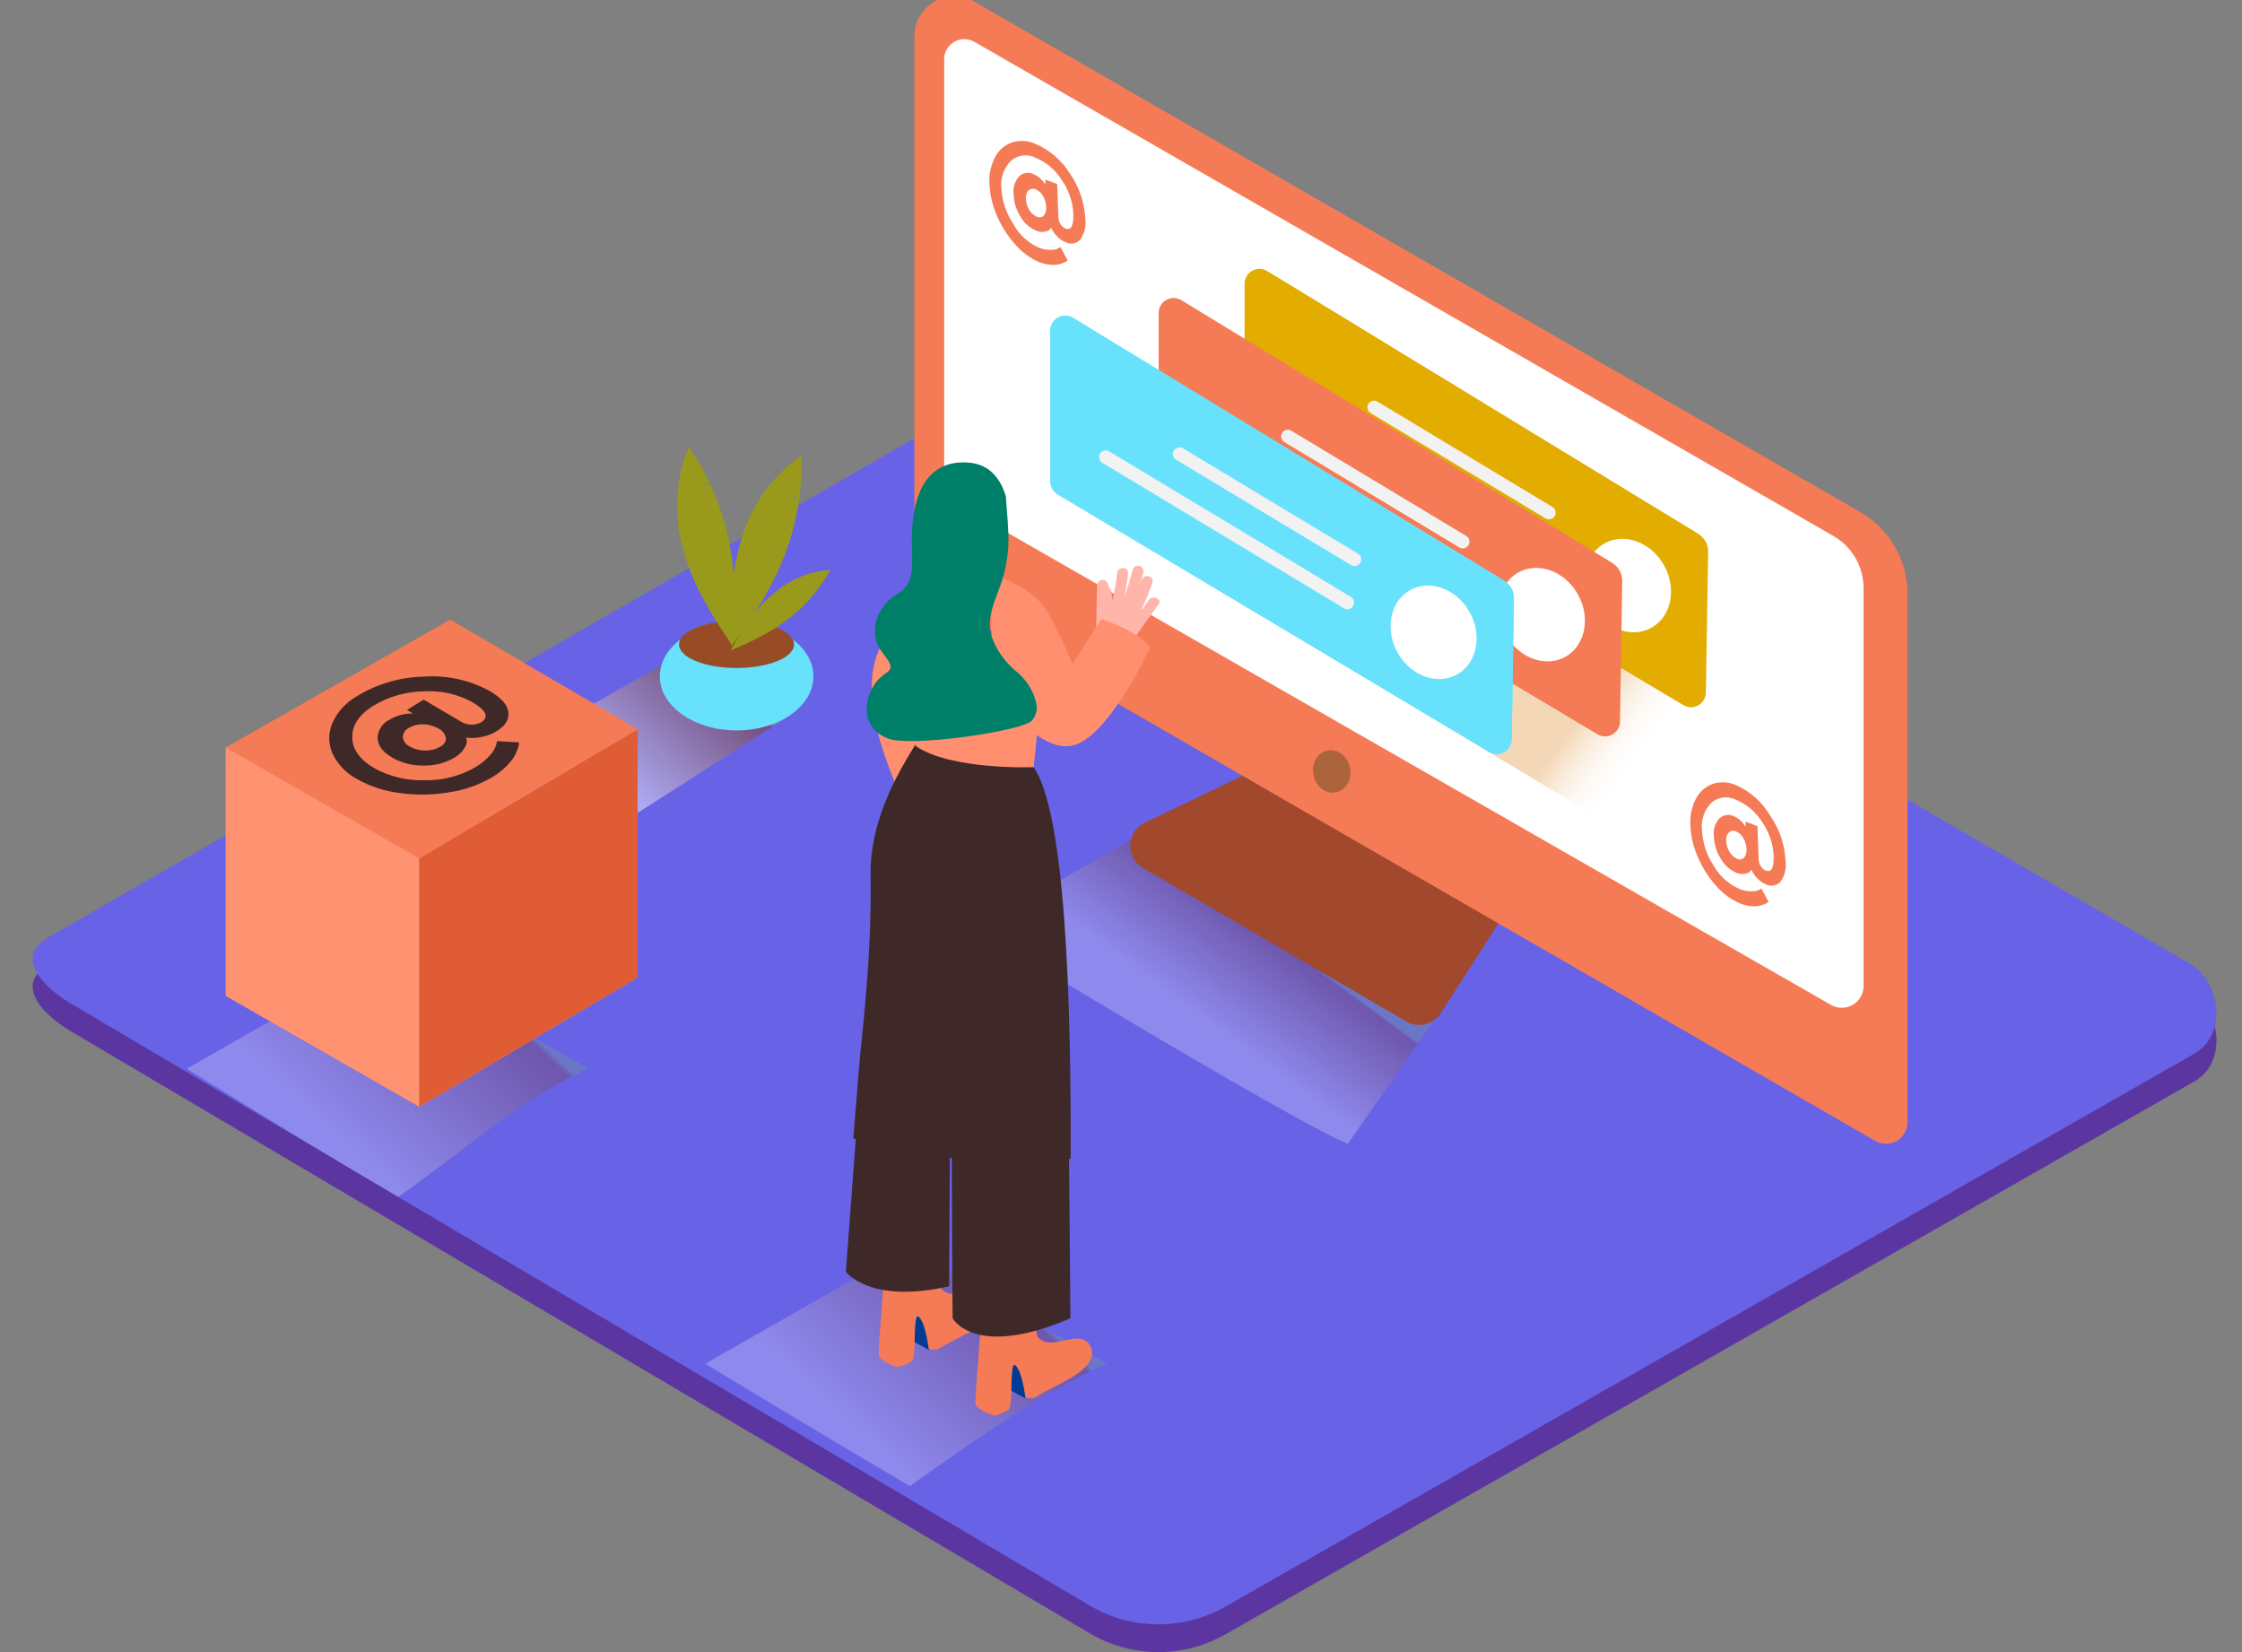 <svg width="266" height="196" viewBox="0 0 266 196" fill="none" xmlns="http://www.w3.org/2000/svg">
<rect x="0" y="0" width="266" height="196" fill="#808080" stroke="none"/>
<g clip-path="url(#clip0)">
<path d="M129.594 193.947L8.913 122.648C5.071 120.489 1.777 116.95 5.522 114.628L126.632 44.847C128.448 43.72 131.206 42.982 133.057 44.059L259.72 117.561C263.562 119.791 264.251 126.003 260.423 128.253L145.498 193.835C143.085 195.234 140.35 195.98 137.561 196C134.772 196.019 132.026 195.312 129.594 193.947V193.947Z" fill="#5B36A0"/>
<path d="M129.594 190.656L8.913 119.355C5.071 117.195 1.777 113.656 5.522 111.335L126.632 41.554C128.448 40.429 131.206 39.69 133.057 40.767L259.72 114.269C263.562 116.499 264.251 122.71 260.423 124.962L145.498 190.542C143.086 191.941 140.35 192.688 137.561 192.707C134.772 192.727 132.027 192.02 129.594 190.655V190.656Z" fill="#6862E6"/>
<path style="mix-blend-mode:multiply" opacity="0.25" d="M139.545 96.584L115.732 110.168C115.732 110.168 152.415 132.547 159.916 135.699L173.631 116" fill="url(#paint0_linear)"/>
<path style="mix-blend-mode:multiply" opacity="0.25" d="M131.319 161.756L107.499 148.199L83.68 161.784C83.68 161.784 96.085 169.354 107.943 176.305C115.472 170.979 123.008 165.597 131.319 161.755V161.756Z" fill="url(#paint1_linear)"/>
<path style="mix-blend-mode:multiply" opacity="0.46" d="M80 78.04L64.891 86.657C64.891 86.657 66.171 94.558 73.673 97.71L93.454 85.046" fill="url(#paint2_linear)"/>
<path d="M87.395 86.657C92.427 86.657 96.507 83.785 96.507 80.242C96.507 76.698 92.427 73.826 87.395 73.826C82.362 73.826 78.282 76.698 78.282 80.242C78.282 83.785 82.362 86.657 87.395 86.657Z" fill="#68E1FD"/>
<path d="M87.388 79.249C91.158 79.249 94.214 77.999 94.214 76.457C94.214 74.914 91.158 73.664 87.388 73.664C83.618 73.664 80.562 74.914 80.562 76.457C80.562 77.999 83.618 79.249 87.388 79.249Z" fill="#974C26"/>
<path d="M87.142 71.8C87.142 70.54 87.099 69.28 87.001 68.021C86.972 67.693 86.942 67.367 86.909 67.043L86.839 66.403C86.839 66.214 86.74 65.7 86.74 65.749C86.698 65.491 86.653 65.235 86.607 64.983C85.863 60.708 84.201 56.645 81.738 53.072C80.811 55.278 80.348 57.652 80.379 60.044C80.379 60.748 80.435 61.451 80.492 62.112V62.527C80.769 64.159 81.193 65.763 81.759 67.319C82.162 68.453 82.653 69.553 83.229 70.611C83.85 71.801 84.524 72.962 85.248 74.093C85.812 74.979 86.347 75.766 86.889 76.52C87.058 74.951 87.134 73.375 87.141 71.8H87.142ZM83.56 57.638C83.596 57.475 83.596 57.307 83.56 57.145C83.733 57.324 83.905 57.506 84.075 57.694C83.905 57.646 83.729 57.627 83.553 57.638H83.56Z" fill="#999A1C"/>
<path d="M89.485 72.77C90.189 71.709 90.809 70.659 91.406 69.513C91.56 69.222 91.711 68.931 91.857 68.64L92.144 68.056L92.419 67.451L92.722 66.748C94.409 62.746 95.208 58.426 95.065 54.085C93.087 55.44 91.41 57.188 90.139 59.22C89.775 59.807 89.434 60.408 89.119 61.022L88.979 61.281L88.943 61.394C88.809 61.711 88.676 62.029 88.549 62.351C88.082 63.577 87.704 64.835 87.416 66.114C87.142 67.287 86.961 68.48 86.874 69.682C86.75 71.017 86.689 72.358 86.691 73.699C86.691 74.747 86.691 75.704 86.755 76.625C87.69 75.38 88.633 74.1 89.485 72.77V72.77ZM94.129 58.919C94.239 58.795 94.322 58.648 94.368 58.489C94.42 58.733 94.465 58.968 94.502 59.193C94.393 59.084 94.267 58.991 94.13 58.919H94.129Z" fill="#999A1C"/>
<path d="M89.436 75.907C90.144 75.556 90.847 75.177 91.547 74.769L92.075 74.445L92.419 74.226L92.757 73.987L93.151 73.699C95.351 72.084 97.175 70.013 98.499 67.627C96.997 67.724 95.531 68.129 94.192 68.817C93.805 69.013 93.432 69.232 93.059 69.456L92.898 69.555L92.841 69.604L92.321 69.991C91.672 70.502 91.06 71.06 90.492 71.659C89.965 72.203 89.483 72.79 89.047 73.41C88.559 74.101 88.09 74.805 87.641 75.521C87.304 76.084 87.001 76.611 86.733 77.125C87.641 76.745 88.549 76.35 89.435 75.907H89.436ZM96.415 69.928C96.515 69.897 96.606 69.844 96.683 69.774C96.632 69.923 96.576 70.071 96.515 70.217C96.496 70.118 96.463 70.024 96.416 69.936V69.928H96.415ZM87.142 71.8C87.142 70.54 87.099 69.28 87.001 68.021C86.972 67.693 86.942 67.367 86.909 67.043L86.839 66.403C86.839 66.214 86.74 65.7 86.74 65.749C86.698 65.491 86.653 65.235 86.607 64.983C85.863 60.708 84.201 56.645 81.738 53.072C80.811 55.278 80.348 57.652 80.379 60.044C80.379 60.748 80.435 61.451 80.492 62.112V62.527C80.769 64.159 81.193 65.763 81.759 67.319C82.162 68.453 82.653 69.553 83.229 70.611C83.85 71.801 84.524 72.962 85.248 74.093C85.812 74.979 86.347 75.766 86.889 76.52C87.058 74.951 87.134 73.375 87.141 71.8H87.142ZM83.56 57.638C83.596 57.475 83.596 57.307 83.56 57.145C83.733 57.324 83.905 57.506 84.075 57.694C83.905 57.646 83.729 57.627 83.553 57.638H83.56Z" fill="#999A1C"/>
<path d="M89.485 72.77C90.189 71.709 90.809 70.659 91.406 69.513C91.56 69.222 91.711 68.931 91.857 68.64L92.144 68.056L92.419 67.451L92.722 66.748C94.409 62.746 95.208 58.426 95.065 54.085C93.087 55.44 91.41 57.188 90.139 59.22C89.775 59.807 89.434 60.408 89.119 61.022L88.979 61.281L88.943 61.394C88.809 61.711 88.676 62.029 88.549 62.351C88.082 63.577 87.704 64.835 87.416 66.114C87.142 67.287 86.961 68.48 86.874 69.682C86.75 71.017 86.689 72.358 86.691 73.699C86.691 74.747 86.691 75.704 86.755 76.625C87.69 75.38 88.633 74.1 89.485 72.77V72.77ZM94.129 58.919C94.239 58.795 94.322 58.648 94.368 58.489C94.42 58.733 94.465 58.968 94.502 59.193C94.393 59.084 94.267 58.991 94.13 58.919H94.129Z" fill="#999A1C"/>
<path d="M89.436 75.907C90.144 75.556 90.847 75.177 91.547 74.769L92.075 74.445L92.419 74.226L92.757 73.987L93.151 73.699C95.351 72.084 97.175 70.013 98.499 67.627C96.997 67.724 95.531 68.129 94.192 68.817C93.805 69.013 93.432 69.232 93.059 69.456L92.898 69.555L92.841 69.604L92.321 69.991C91.672 70.502 91.06 71.06 90.492 71.659C89.965 72.203 89.483 72.79 89.048 73.41C88.559 74.101 88.09 74.805 87.641 75.521C87.304 76.084 87.001 76.611 86.733 77.125C87.641 76.745 88.549 76.35 89.435 75.907H89.436ZM96.415 69.928C96.515 69.897 96.606 69.844 96.683 69.774C96.632 69.923 96.576 70.071 96.515 70.217C96.496 70.118 96.463 70.024 96.416 69.936V69.928H96.415Z" fill="#999A1C"/>
<path d="M149.002 91.279L135.822 97.611C135.326 97.85 134.904 98.219 134.602 98.68C134.299 99.14 134.128 99.674 134.106 100.225C134.085 100.775 134.213 101.321 134.478 101.804C134.743 102.286 135.135 102.688 135.611 102.965L166.847 121.186C167.523 121.58 168.324 121.699 169.085 121.516C169.845 121.334 170.506 120.865 170.929 120.208L178.521 108.403" fill="#A1482D"/>
<path d="M220.687 60.74L115.592 0.197C114.871 -0.218 114.054 -0.435 113.222 -0.434C112.391 -0.433 111.574 -0.214 110.854 0.203C110.134 0.619 109.536 1.217 109.12 1.937C108.704 2.657 108.485 3.474 108.485 4.306V67.289C108.485 68.697 109.235 69.998 110.454 70.702L222.495 135.361C222.882 135.584 223.32 135.702 223.766 135.702C224.213 135.702 224.651 135.585 225.038 135.362C225.425 135.138 225.746 134.817 225.969 134.431C226.192 134.044 226.309 133.605 226.309 133.159V70.434C226.307 68.467 225.786 66.534 224.799 64.832C223.812 63.13 222.393 61.718 220.686 60.74H220.687Z" fill="#F47B56"/>
<path d="M115.599 4.96L217.52 63.582C218.608 64.208 219.512 65.111 220.141 66.198C220.77 67.284 221.101 68.518 221.101 69.774V116.985C221.101 117.437 220.981 117.88 220.755 118.272C220.529 118.663 220.205 118.988 219.814 119.214C219.423 119.441 218.979 119.561 218.527 119.562C218.075 119.563 217.631 119.446 217.239 119.222L113.297 59.622C112.908 59.399 112.585 59.077 112.36 58.689C112.135 58.301 112.017 57.861 112.017 57.412V7.035C112.017 6.616 112.127 6.204 112.336 5.84C112.546 5.477 112.847 5.175 113.21 4.965C113.572 4.755 113.984 4.644 114.403 4.643C114.823 4.642 115.235 4.751 115.599 4.96V4.96Z" fill="white"/>
<path d="M158.483 94.009C159.685 93.778 160.445 92.477 160.18 91.103C159.916 89.73 158.727 88.804 157.525 89.035C156.323 89.267 155.563 90.568 155.828 91.941C156.092 93.315 157.281 94.24 158.483 94.009Z" fill="#AB643C"/>
<path opacity="0.32" d="M142.993 69.013L190.357 97.463L213.756 83.865L171.95 59.538" fill="url(#paint3_linear)"/>
<path d="M201.525 63.35L150.318 32.136C150.044 31.977 149.732 31.895 149.416 31.898C149.099 31.9 148.789 31.988 148.518 32.151C148.246 32.314 148.024 32.546 147.873 32.825C147.722 33.103 147.648 33.416 147.659 33.733V51.517C147.656 51.839 147.738 52.156 147.894 52.437C148.051 52.718 148.278 52.954 148.552 53.122L199.752 83.675C200.021 83.828 200.326 83.907 200.635 83.906C200.945 83.903 201.248 83.82 201.516 83.664C201.783 83.508 202.004 83.284 202.158 83.016C202.311 82.747 202.392 82.442 202.391 82.133L202.658 65.552C202.677 65.118 202.583 64.687 202.385 64.3C202.186 63.914 201.89 63.586 201.525 63.35V63.35Z" fill="#E2AC00"/>
<path d="M189.274 72.502C191.111 75.07 194.34 75.788 196.48 74.113C198.619 72.44 198.865 68.999 197.028 66.438C195.191 63.878 191.962 63.153 189.822 64.828C187.684 66.502 187.438 69.936 189.274 72.503V72.502Z" fill="white"/>
<path d="M184.25 60.178L163.364 47.606C163.185 47.524 162.982 47.511 162.794 47.57C162.606 47.63 162.447 47.756 162.347 47.926C162.248 48.096 162.214 48.297 162.254 48.489C162.294 48.682 162.404 48.854 162.562 48.97L183.448 61.542C183.627 61.624 183.83 61.636 184.018 61.577C184.206 61.518 184.365 61.392 184.465 61.222C184.565 61.052 184.598 60.851 184.558 60.658C184.518 60.465 184.409 60.294 184.25 60.178V60.178ZM183.391 65.285L154.604 47.957C154.428 47.895 154.235 47.897 154.06 47.963C153.885 48.029 153.739 48.155 153.647 48.318C153.556 48.481 153.524 48.671 153.559 48.854C153.593 49.038 153.692 49.204 153.836 49.322L182.589 66.657C182.769 66.74 182.973 66.754 183.161 66.695C183.35 66.636 183.51 66.509 183.61 66.339C183.711 66.168 183.744 65.966 183.703 65.773C183.662 65.579 183.551 65.408 183.391 65.292V65.285Z" fill="#F2F2F2"/>
<path d="M191.308 66.797L140.129 35.59C139.855 35.432 139.543 35.349 139.227 35.352C138.91 35.354 138.6 35.442 138.328 35.605C138.057 35.768 137.834 36 137.682 36.279C137.531 36.557 137.457 36.871 137.469 37.187V54.964C137.461 55.62 137.797 56.232 138.355 56.575L189.555 87.129C189.827 87.285 190.136 87.366 190.449 87.364C190.763 87.361 191.07 87.275 191.339 87.115C191.609 86.955 191.83 86.726 191.982 86.451C192.134 86.177 192.209 85.867 192.202 85.554L192.469 68.971C192.48 68.539 192.38 68.111 192.176 67.73C191.973 67.349 191.673 67.028 191.308 66.797Z" fill="#F47B56"/>
<path d="M179.057 75.95C180.894 78.517 184.123 79.235 186.263 77.561C188.401 75.888 188.647 72.446 186.811 69.885C184.974 67.325 181.745 66.6 179.605 68.275C177.466 69.949 177.22 73.382 179.057 75.95Z" fill="white"/>
<path d="M174.032 63.625L153.132 51.053C152.952 50.97 152.748 50.956 152.56 51.015C152.371 51.074 152.211 51.201 152.111 51.371C152.01 51.542 151.977 51.744 152.018 51.937C152.058 52.131 152.17 52.302 152.33 52.418L173.215 64.99C173.395 65.073 173.599 65.087 173.787 65.028C173.976 64.969 174.136 64.842 174.236 64.671C174.337 64.501 174.37 64.299 174.329 64.106C174.289 63.912 174.177 63.741 174.017 63.625H174.031H174.032ZM173.167 68.767L144.386 51.412C144.206 51.328 144.002 51.315 143.814 51.374C143.625 51.433 143.465 51.56 143.364 51.73C143.264 51.901 143.231 52.102 143.272 52.296C143.312 52.49 143.424 52.661 143.584 52.777L172.372 70.104C172.551 70.187 172.755 70.201 172.944 70.142C173.133 70.083 173.293 69.956 173.393 69.786C173.493 69.615 173.526 69.413 173.486 69.22C173.445 69.026 173.334 68.855 173.174 68.739L173.167 68.767Z" fill="#F2F2F2"/>
<path d="M178.465 68.894L127.273 37.686C126.999 37.528 126.687 37.445 126.371 37.448C126.054 37.45 125.744 37.538 125.472 37.701C125.201 37.864 124.978 38.096 124.826 38.375C124.675 38.653 124.601 38.967 124.613 39.283V57.061C124.611 57.383 124.692 57.7 124.848 57.98C125.005 58.261 125.232 58.497 125.506 58.665L176.706 89.218C176.978 89.375 177.286 89.456 177.6 89.453C177.913 89.451 178.22 89.365 178.49 89.205C178.759 89.044 178.981 88.815 179.133 88.541C179.284 88.266 179.36 87.957 179.352 87.643L179.619 71.06C179.642 70.185 179.204 69.363 178.465 68.894V68.894Z" fill="#68E1FD"/>
<path d="M178.465 68.894L127.273 37.686C126.999 37.528 126.687 37.445 126.371 37.448C126.054 37.45 125.744 37.538 125.472 37.701C125.201 37.864 124.978 38.096 124.826 38.375C124.675 38.653 124.601 38.967 124.613 39.283V57.061C124.611 57.383 124.692 57.7 124.848 57.98C125.005 58.261 125.232 58.497 125.506 58.665L176.706 89.218C176.978 89.375 177.286 89.456 177.6 89.453C177.913 89.451 178.22 89.365 178.49 89.205C178.759 89.044 178.981 88.815 179.133 88.541C179.284 88.266 179.36 87.957 179.352 87.643L179.619 71.06C179.642 70.185 179.204 69.363 178.465 68.894V68.894Z" fill="#68E1FD"/>
<path d="M166.207 78.046C168.044 80.615 171.274 81.332 173.413 79.657C175.552 77.984 175.798 74.543 173.961 71.982C172.126 69.422 168.895 68.697 166.757 70.371C164.617 72.045 164.392 75.48 166.207 78.046V78.046Z" fill="white"/>
<path d="M161.183 65.721L140.291 53.15C140.112 53.066 139.907 53.051 139.718 53.11C139.528 53.169 139.368 53.296 139.267 53.467C139.166 53.638 139.133 53.84 139.174 54.034C139.215 54.228 139.327 54.4 139.488 54.515L160.374 67.087C160.553 67.171 160.757 67.186 160.947 67.127C161.136 67.069 161.297 66.941 161.398 66.77C161.498 66.6 161.531 66.397 161.49 66.203C161.449 66.009 161.337 65.838 161.176 65.722H161.183V65.721ZM160.318 70.836L131.53 53.508C131.35 53.425 131.146 53.411 130.958 53.47C130.769 53.529 130.609 53.656 130.508 53.826C130.408 53.997 130.375 54.199 130.416 54.392C130.456 54.586 130.568 54.757 130.728 54.873L159.515 72.201C159.694 72.285 159.899 72.3 160.088 72.241C160.278 72.183 160.438 72.055 160.539 71.885C160.639 71.714 160.672 71.511 160.631 71.317C160.591 71.123 160.479 70.952 160.318 70.836Z" fill="#F2F2F2"/>
<path d="M111.277 67.149C107.97 69.996 105.468 73.661 104.022 77.779C101.476 84.813 107.844 96.309 107.844 96.309L117.751 88.466" fill="#FF8F6F"/>
<path d="M110.209 160.159L107.52 158.675L108.224 154.834C108.224 154.834 112.228 155.214 112.579 156.635" fill="#003B94"/>
<path d="M111.193 160.102C111.798 159.731 112.432 159.399 113.058 159.069C114.613 158.218 116.858 157.338 117.815 155.741C118.011 155.418 118.104 155.043 118.081 154.666C118.058 154.289 117.921 153.928 117.688 153.631C116.281 151.929 113.198 154.728 111.623 152.843C111.314 152.47 111.165 146.553 111.165 146.553L105.17 148.172C105.17 148.172 104.157 160.061 104.27 160.793C104.381 161.523 106.443 162.2 106.443 162.2C107.058 162.069 107.644 161.831 108.175 161.496C108.801 161.039 108.231 155.46 109.033 156.241C109.836 157.022 110.187 160.075 110.187 160.075C110.521 160.125 110.859 160.134 111.193 160.102V160.102Z" fill="#F47B56"/>
<path d="M121.657 165.907L118.969 164.443L119.672 160.602C119.672 160.602 123.676 160.982 124.028 162.403" fill="#003B94"/>
<path d="M122.671 165.85C123.276 165.478 123.909 165.147 124.535 164.816C126.091 163.965 128.335 163.086 129.292 161.488C129.489 161.166 129.581 160.791 129.559 160.414C129.536 160.036 129.399 159.675 129.166 159.378C127.758 157.676 124.676 160.475 123.1 158.591C122.79 158.218 122.642 152.3 122.642 152.3L116.648 153.919C116.648 153.919 115.627 165.85 115.74 166.554C115.851 167.258 117.913 167.961 117.913 167.961C118.528 167.831 119.114 167.593 119.645 167.258C120.271 166.801 119.701 161.222 120.503 162.003C121.306 162.784 121.657 165.837 121.657 165.837C121.993 165.883 122.334 165.887 122.671 165.85Z" fill="#F47B56"/>
<path d="M102.123 127.257L100.357 150.873C100.357 150.873 103.171 154.756 112.609 152.597L112.7 136.677L102.123 127.257ZM113.023 131.936C112.819 133.968 113.023 156.396 113.023 156.396C113.023 156.396 115.634 161.277 126.999 156.396L126.837 137.338" fill="#3E2928"/>
<path d="M101.244 135.058C102.017 135.594 102.285 132.843 103.094 133.314C106.038 135.023 109.163 136.401 112.411 137.422H112.481C112.558 137.384 112.643 137.362 112.729 137.358C112.815 137.354 112.901 137.367 112.981 137.396C113.062 137.426 113.136 137.472 113.199 137.53C113.262 137.589 113.312 137.66 113.347 137.739C115.354 138.337 117.395 138.807 119.462 139.146C122.114 139.568 124.31 137.604 127.032 137.472C127.032 127.046 127.083 97.372 122.642 91.04L109.504 86.623C109.441 87.706 103.129 95.022 103.284 103.943C103.459 113.996 102.151 123.478 101.925 126.623C101.89 127.158 101.271 134.489 101.244 135.058V135.058Z" fill="#3E2928"/>
<path d="M123.852 79.052L122.642 91.013C122.642 91.013 112.841 91.406 108.618 88.493V78.349" fill="#FF8F6F"/>
<path d="M136.314 71.18L135.316 72.545C135.848 71.435 136.318 70.295 136.723 69.133C137.005 68.338 135.73 68.021 135.449 68.816L135.301 69.225C135.424 68.802 135.539 68.378 135.646 67.951C135.67 67.867 135.676 67.778 135.665 67.691C135.653 67.605 135.625 67.521 135.581 67.445C135.536 67.369 135.478 67.303 135.407 67.251C135.337 67.198 135.257 67.16 135.172 67.139C135.087 67.118 134.999 67.114 134.912 67.127C134.826 67.141 134.743 67.171 134.668 67.218C134.594 67.264 134.529 67.324 134.478 67.396C134.428 67.467 134.392 67.548 134.373 67.634C134.097 68.738 133.766 69.828 133.381 70.899C133.596 69.948 133.751 68.985 133.845 68.015C133.93 67.178 132.614 67.213 132.536 68.015C132.427 69.12 132.23 70.213 131.945 71.285C131.945 70.908 131.909 70.531 131.839 70.16C131.83 70.067 131.8 69.976 131.753 69.895C131.706 69.814 131.642 69.744 131.566 69.689C131.53 69.542 131.488 69.396 131.439 69.252C131.389 69.104 131.289 68.979 131.156 68.898C131.023 68.817 130.866 68.786 130.712 68.809C130.558 68.833 130.417 68.91 130.315 69.027C130.212 69.144 130.154 69.293 130.15 69.449L130.066 74.374C129.827 74.885 129.518 75.358 129.145 75.782C129.777 76.219 130.389 76.689 130.974 77.188C131.497 77.629 131.995 78.1 132.466 78.595C132.888 78.07 133.294 77.535 133.684 76.992C133.732 76.95 133.774 76.903 133.809 76.85C134.982 75.116 136.193 73.408 137.441 71.728C137.962 71.152 136.814 70.512 136.314 71.18V71.18Z" fill="#FFB5A9"/>
<path d="M117.632 68.148C117.632 68.148 122.263 69.393 124.141 72.37C125.318 74.429 126.355 76.565 127.245 78.764L130.664 73.453C130.664 73.453 134.816 74.726 136.462 76.766C136.462 76.766 131.537 87.531 127.245 88.452C122.952 89.373 118.392 82.134 118.392 82.134C118.392 82.134 117.45 85.159 117.632 81.93" fill="#FF8F6F"/>
<path d="M120.574 79.651C119.228 78.556 118.212 77.11 117.639 75.472C117.083 73.579 117.78 71.919 118.426 70.16C119.127 68.416 119.537 66.57 119.637 64.693C119.694 62.851 119.483 61.007 119.356 59.171C119.338 59.093 119.338 59.011 119.356 58.933C118.737 56.856 117.47 55.098 114.972 54.887C108.505 54.338 108.139 61.5 108.189 64.412C108.237 67.325 108.548 69.294 106.402 70.512C104.256 71.728 102.707 74.923 104.754 77.504C106.802 80.086 104.965 79.144 103.6 81.437C102.236 83.731 102.587 86.594 105.388 87.629C108.188 88.663 121.206 86.721 122.403 85.518C122.828 85.033 123.047 84.402 123.015 83.759C122.723 82.14 121.856 80.681 120.574 79.651Z" fill="#007F68"/>
<path d="M126.935 20.584C128.031 22.161 128.665 24.013 128.764 25.931C128.887 26.809 128.673 27.701 128.166 28.428C127.95 28.665 127.661 28.824 127.345 28.879C127.029 28.934 126.704 28.882 126.421 28.731C126.065 28.589 125.744 28.373 125.478 28.097C125.239 27.873 125.035 27.615 124.873 27.331L124.705 27.001C124.659 27.087 124.602 27.167 124.535 27.239C124.368 27.37 124.168 27.455 123.958 27.485C123.606 27.551 123.243 27.507 122.917 27.359C122.139 27.023 121.492 26.442 121.073 25.705C120.568 24.905 120.286 23.985 120.257 23.04C120.153 22.274 120.392 21.501 120.911 20.928C121.134 20.713 121.418 20.572 121.724 20.524C122.03 20.477 122.344 20.524 122.622 20.661C122.904 20.774 123.163 20.936 123.387 21.14C123.58 21.303 123.751 21.49 123.895 21.696L124.022 21.922V21.295L125.429 21.844L125.57 25.797C125.58 26.081 125.667 26.355 125.823 26.593C125.955 26.821 126.157 27.001 126.4 27.107C127.081 27.374 127.394 26.787 127.343 25.347C127.272 23.921 126.801 22.543 125.984 21.372C125.25 20.181 124.159 19.251 122.867 18.714C122.398 18.476 121.868 18.384 121.346 18.45C120.825 18.517 120.335 18.738 119.94 19.086C119.52 19.508 119.2 20.019 119.004 20.582C118.807 21.145 118.74 21.744 118.807 22.336C118.888 23.844 119.374 25.303 120.215 26.558C120.884 27.797 121.939 28.784 123.219 29.371C123.665 29.557 124.143 29.65 124.627 29.645C124.941 29.666 125.256 29.609 125.541 29.476L125.823 29.322L126.675 30.905L126.534 31.003C126.4 31.078 126.261 31.145 126.118 31.2C125.894 31.298 125.657 31.364 125.414 31.397C125.104 31.439 124.79 31.439 124.479 31.397C124.071 31.348 123.672 31.247 123.29 31.094C122.207 30.628 121.244 29.921 120.475 29.027C119.565 28.02 118.828 26.869 118.294 25.621C117.76 24.43 117.454 23.148 117.393 21.844C117.317 20.747 117.541 19.651 118.04 18.671C118.455 17.849 119.171 17.219 120.039 16.912C120.948 16.613 121.936 16.663 122.811 17.052C124.518 17.774 125.96 19.008 126.935 20.585V20.584ZM123.832 25.586C124.062 25.291 124.166 24.917 124.12 24.545C124.109 24.086 123.981 23.638 123.747 23.243C123.556 22.898 123.257 22.626 122.895 22.47C122.757 22.398 122.6 22.371 122.445 22.391C122.291 22.411 122.147 22.478 122.031 22.582C121.909 22.72 121.818 22.883 121.765 23.059C121.711 23.235 121.696 23.42 121.72 23.603C121.737 24.067 121.874 24.517 122.122 24.911C122.324 25.268 122.638 25.55 123.015 25.713C123.286 25.852 123.615 25.801 123.832 25.586V25.586ZM210.019 96.76C211.116 98.336 211.75 100.188 211.848 102.106C211.971 102.984 211.757 103.876 211.25 104.604C211.034 104.84 210.745 104.998 210.429 105.053C210.113 105.108 209.788 105.056 209.505 104.907C209.15 104.763 208.829 104.546 208.562 104.272C208.324 104.047 208.12 103.789 207.957 103.506L207.788 103.176C207.74 103.261 207.683 103.341 207.619 103.414C207.452 103.546 207.253 103.632 207.042 103.661C206.693 103.731 206.331 103.689 206.007 103.541C205.229 103.203 204.582 102.62 204.164 101.881C203.655 101.08 203.37 100.157 203.34 99.208C203.232 98.442 203.471 97.668 203.995 97.097C204.217 96.883 204.5 96.742 204.804 96.695C205.109 96.647 205.421 96.694 205.698 96.83C205.98 96.942 206.24 97.103 206.464 97.308C206.657 97.474 206.827 97.664 206.972 97.871L207.106 98.096V97.47L208.512 98.011L208.653 101.965C208.665 102.248 208.753 102.523 208.906 102.76C209.038 102.99 209.241 103.169 209.484 103.274C210.187 103.541 210.476 102.957 210.433 101.515C210.362 100.087 209.892 98.708 209.076 97.534C208.342 96.346 207.254 95.419 205.966 94.882C205.497 94.643 204.968 94.551 204.446 94.616C203.924 94.681 203.434 94.901 203.038 95.247C202.62 95.674 202.303 96.19 202.112 96.756C201.921 97.323 201.86 97.925 201.933 98.518C202.012 100.026 202.498 101.485 203.34 102.74C204.036 103.949 205.102 104.904 206.381 105.462C206.827 105.648 207.305 105.743 207.788 105.743C208.102 105.762 208.416 105.704 208.703 105.574L208.984 105.42L209.836 107.003L209.694 107.101C209.561 107.177 209.422 107.242 209.279 107.298C209.053 107.391 208.817 107.457 208.576 107.495C208.263 107.536 207.946 107.536 207.633 107.495C207.227 107.443 206.83 107.339 206.451 107.185C205.369 106.721 204.406 106.017 203.637 105.124C202.725 104.115 201.988 102.962 201.454 101.711C200.92 100.52 200.614 99.239 200.554 97.935C200.478 96.84 200.702 95.746 201.202 94.769C201.617 93.946 202.332 93.314 203.2 93.002C204.112 92.706 205.102 92.757 205.979 93.145C207.667 93.903 209.078 95.166 210.019 96.76V96.76ZM206.915 101.762C207.148 101.467 207.254 101.093 207.211 100.72C207.198 100.261 207.068 99.812 206.831 99.418C206.644 99.073 206.346 98.801 205.986 98.645C205.848 98.573 205.692 98.544 205.537 98.563C205.383 98.582 205.238 98.648 205.121 98.751C204.998 98.888 204.905 99.05 204.85 99.226C204.796 99.402 204.78 99.588 204.804 99.771C204.82 100.232 204.959 100.682 205.205 101.072C205.408 101.431 205.722 101.716 206.099 101.882C206.23 101.95 206.38 101.975 206.527 101.954C206.673 101.932 206.809 101.865 206.915 101.762" fill="#F47B56"/>
<path style="mix-blend-mode:multiply" opacity="0.25" d="M69.789 126.757L45.969 113.207L22.156 126.785C22.156 126.785 35.407 135.058 47.263 142.009C54.793 136.69 61.485 130.605 69.789 126.757V126.757Z" fill="url(#paint4_linear)"/>
<path d="M26.771 88.69V118.155L49.726 131.301L75.646 115.972V86.508" fill="#FF9271"/>
<path d="M49.726 101.837V131.302L75.646 115.973V86.508L49.726 101.837Z" fill="#DF5C34"/>
<path d="M26.771 88.69L53.405 73.508L75.645 86.508L49.726 101.837L26.771 88.69Z" fill="#F47B56"/>
<path d="M50.335 80.271C53.036 80.089 55.732 80.683 58.107 81.983C59.466 82.783 60.209 83.618 60.314 84.488C60.419 85.358 59.971 86.115 58.913 86.753C58.411 87.063 57.858 87.281 57.28 87.398C56.805 87.511 56.317 87.561 55.829 87.546L55.296 87.504C55.347 87.624 55.379 87.748 55.395 87.876C55.378 88.179 55.282 88.472 55.115 88.725C54.837 89.195 54.441 89.585 53.966 89.854C52.859 90.512 51.589 90.847 50.301 90.822C48.968 90.858 47.652 90.526 46.495 89.862C45.403 89.216 44.843 88.458 44.8 87.588C44.804 87.128 44.938 86.678 45.185 86.29C45.433 85.901 45.785 85.591 46.201 85.393C46.601 85.144 47.035 84.957 47.491 84.838C47.854 84.734 48.227 84.67 48.605 84.649H48.991L48.29 84.228L50.259 83.001L54.82 85.687C55.169 85.875 55.559 85.973 55.955 85.973C56.352 85.973 56.742 85.875 57.09 85.687C58.057 85.084 57.712 84.291 56.053 83.309C54.291 82.338 52.287 81.893 50.279 82.025C48.151 82.051 46.07 82.649 44.253 83.757C42.6 84.791 41.781 86.024 41.794 87.455C41.794 88.859 42.669 90.107 44.372 91.11C46.232 92.149 48.342 92.652 50.469 92.563C52.587 92.597 54.673 92.044 56.495 90.963C57.126 90.589 57.691 90.115 58.169 89.56C58.489 89.221 58.729 88.813 58.87 88.367L58.969 87.925L61.568 88.072C61.572 88.152 61.572 88.232 61.568 88.312C61.521 88.526 61.457 88.737 61.379 88.943C61.266 89.271 61.116 89.588 60.93 89.882C60.663 90.281 60.353 90.648 60.006 90.976C59.546 91.419 59.043 91.81 58.499 92.141C56.935 93.081 55.202 93.705 53.398 93.979C51.432 94.323 49.425 94.358 47.448 94.084C45.651 93.873 43.915 93.305 42.34 92.415C41.068 91.741 40.051 90.673 39.44 89.371C39.19 88.802 39.061 88.188 39.061 87.568C39.061 86.947 39.19 86.333 39.44 85.765C40.045 84.438 41.053 83.336 42.32 82.614C44.734 81.13 47.502 80.321 50.335 80.271ZM52.886 87.525C52.84 87.285 52.737 87.06 52.584 86.87C52.432 86.679 52.235 86.528 52.011 86.431C51.459 86.106 50.83 85.934 50.189 85.933C49.593 85.911 49.004 86.062 48.493 86.368C48.073 86.572 47.803 86.995 47.793 87.462C47.856 87.948 48.17 88.366 48.619 88.563C49.183 88.886 49.825 89.048 50.475 89.034C51.1 89.049 51.717 88.889 52.255 88.571C52.663 88.385 52.922 87.974 52.915 87.525" fill="#3E2928"/>
</g>
<defs>
<linearGradient id="paint0_linear" x1="151.155" y1="111.001" x2="143.503" y2="121.369" gradientUnits="userSpaceOnUse">
<stop stop-color="#78B46A"/>
<stop offset="0.03" stop-color="#7F3500"/>
<stop offset="1" stop-color="white"/>
</linearGradient>
<linearGradient id="paint1_linear" x1="122.832" y1="156.232" x2="106.772" y2="173.838" gradientUnits="userSpaceOnUse">
<stop stop-color="#78B46A"/>
<stop offset="0.03" stop-color="#7F3500"/>
<stop offset="1" stop-color="white"/>
</linearGradient>
<linearGradient id="paint2_linear" x1="87.93" y1="82.356" x2="75.894" y2="95.553" gradientUnits="userSpaceOnUse">
<stop stop-color="#78B46A"/>
<stop offset="0.03" stop-color="#7F3500"/>
<stop offset="1" stop-color="white"/>
</linearGradient>
<linearGradient id="paint3_linear" x1="200.322" y1="82.505" x2="193.103" y2="77.242" gradientUnits="userSpaceOnUse">
<stop stop-color="white" stop-opacity="0"/>
<stop offset="0.99" stop-color="#DC841E"/>
</linearGradient>
<linearGradient id="paint4_linear" x1="61.302" y1="121.157" x2="45.009" y2="139.02" gradientUnits="userSpaceOnUse">
<stop stop-color="#78B46A"/>
<stop offset="0.03" stop-color="#7F3500"/>
<stop offset="1" stop-color="white"/>
</linearGradient>
<clipPath id="clip0">
<rect width="266" height="196" fill="white"/>
</clipPath>
</defs>
</svg>

